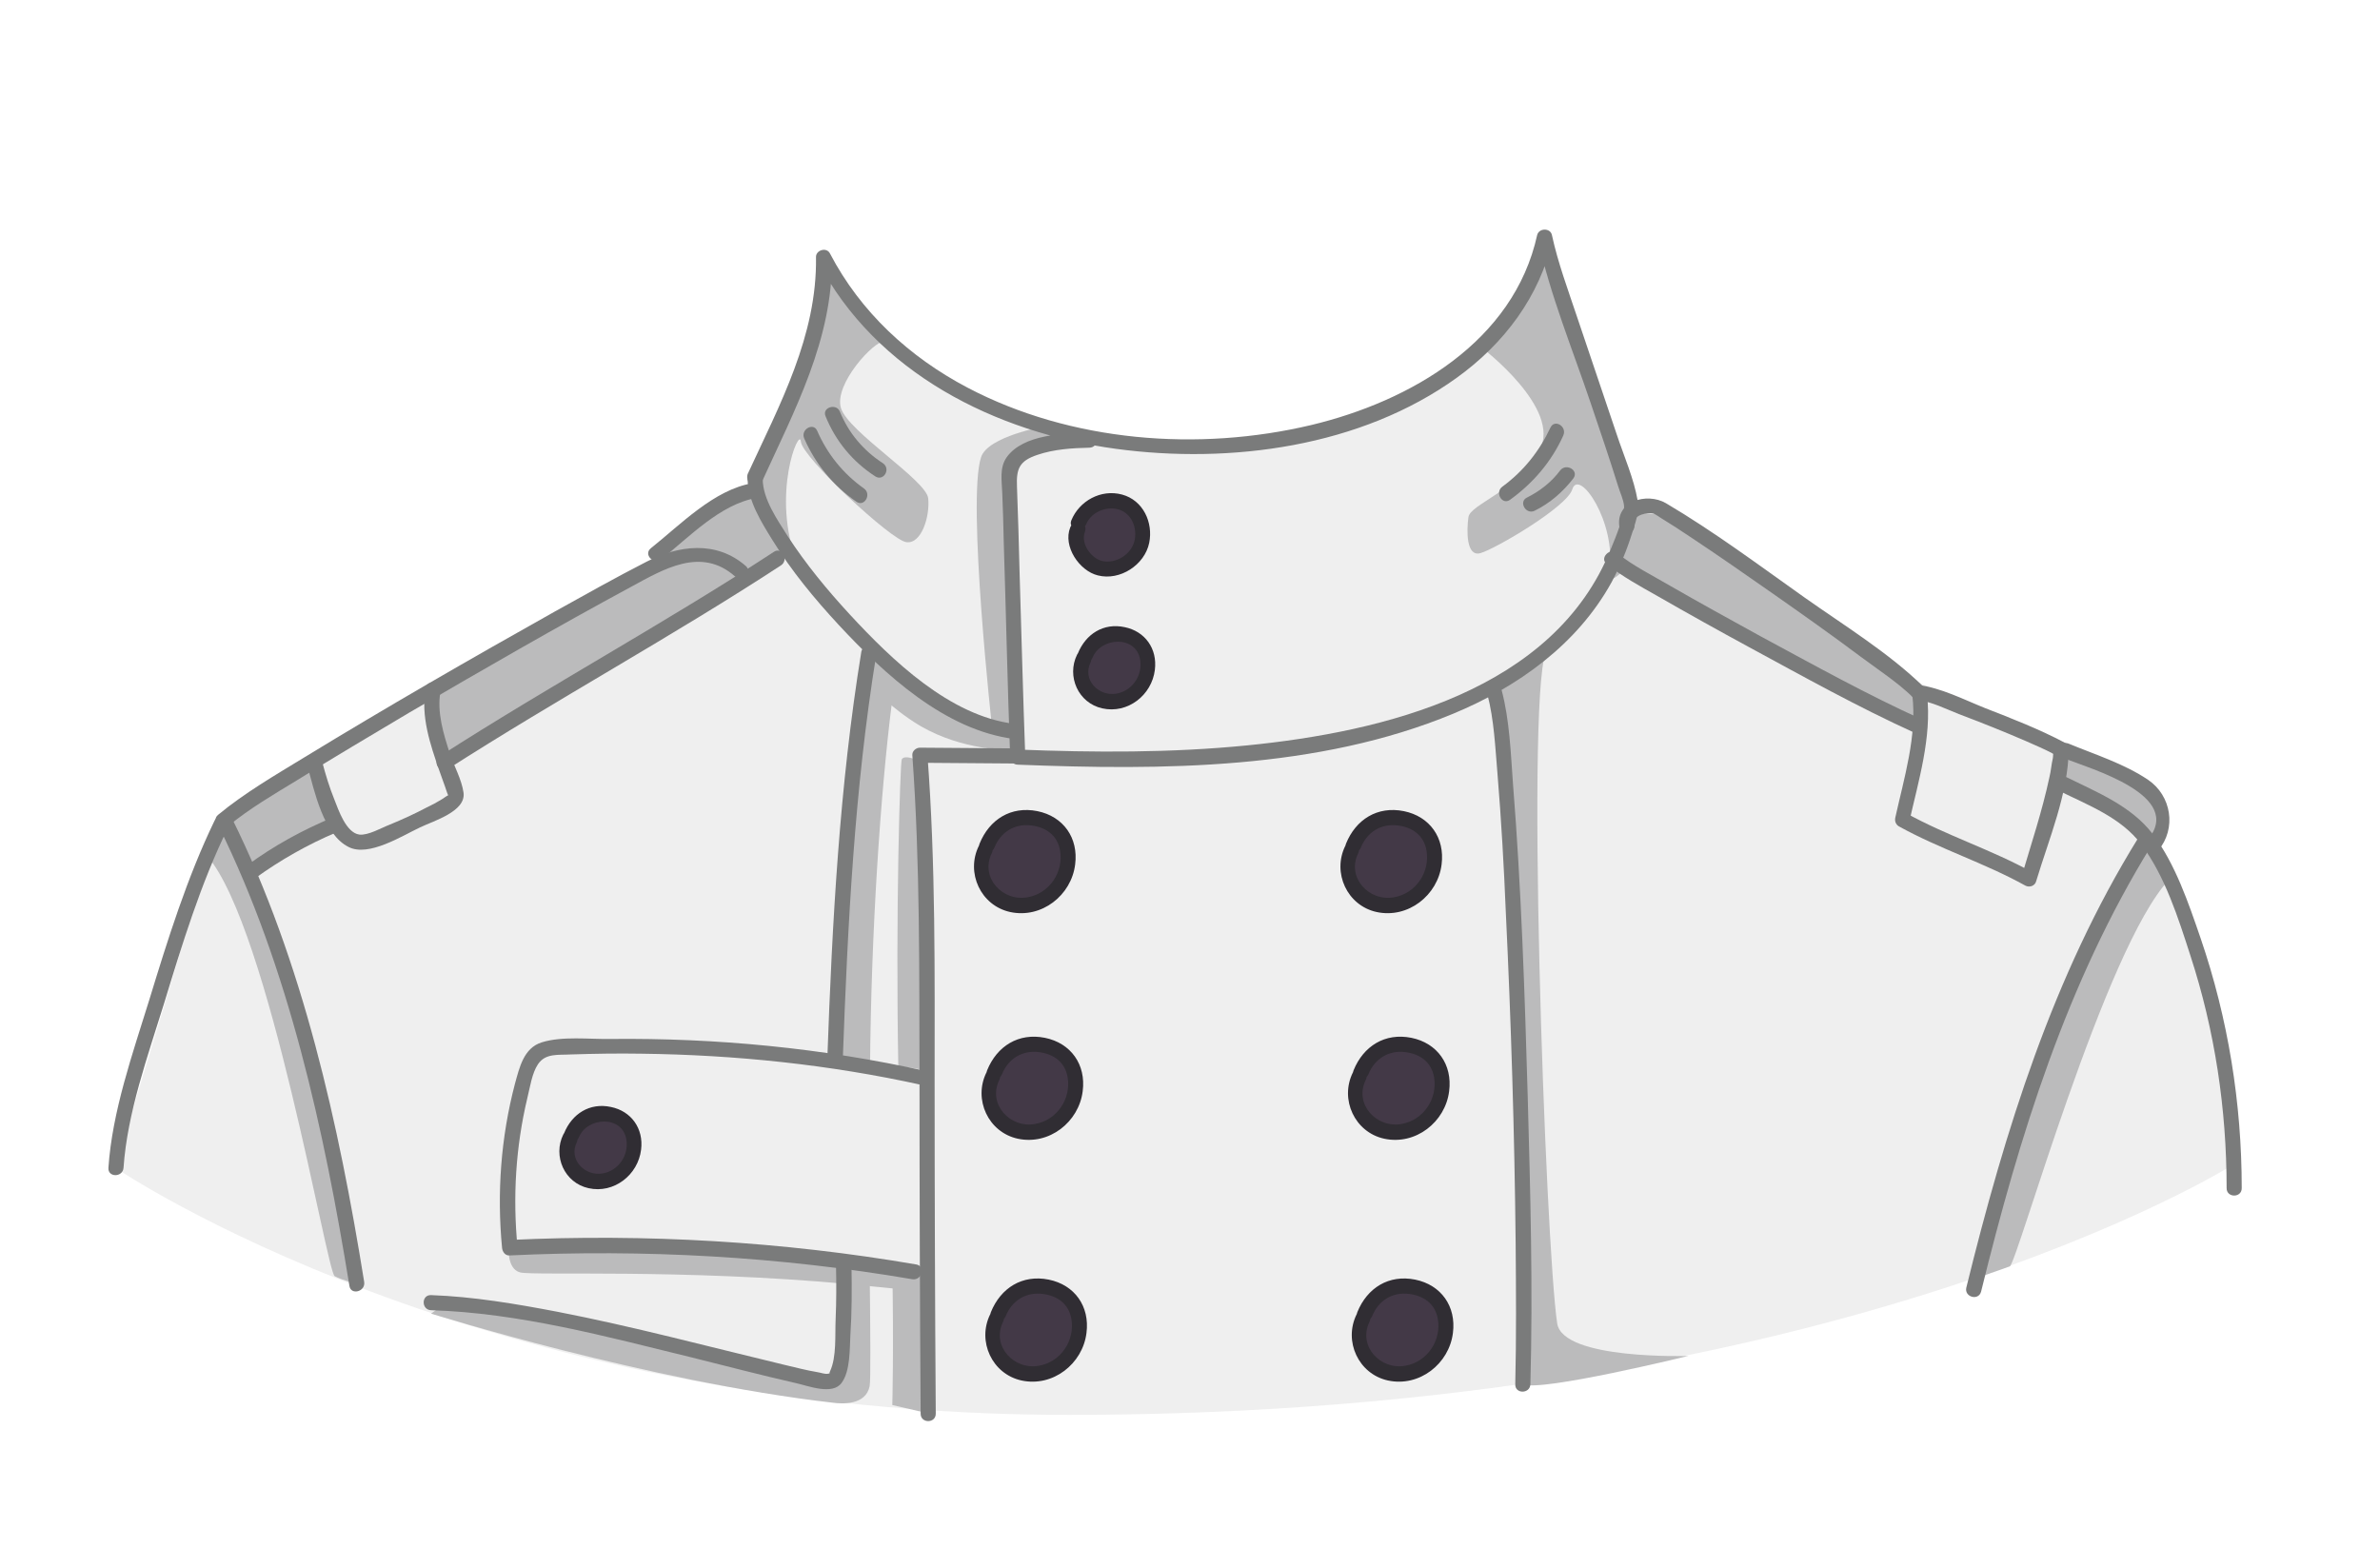 <?xml version="1.0" encoding="utf-8"?>
<!-- Generator: Adobe Illustrator 19.2.0, SVG Export Plug-In . SVG Version: 6.00 Build 0)  -->
<svg version="1.1" id="Layer_1" xmlns="http://www.w3.org/2000/svg" xmlns:xlink="http://www.w3.org/1999/xlink" x="0px" y="0px"
	 viewBox="0 0 630 410" style="enable-background:new 0 0 630 410;" xml:space="preserve">
<style type="text/css">
	.st0{fill:#EFEFEF;}
	.st1{fill:#433947;}
	.st2{fill:#BBBBBC;}
	.st3{fill:#7A7B7B;}
	.st4{fill:#302D33;}
</style>
<g>
	<g>
		<path class="st0" d="M30.7,309.2c0.2-1.9,6-20.7,6-20.7s11.6-38.2,11.8-39.4s4.2-17.3,4.9-18.9s5.8-13,5.8-13l8.3-5.9l15.4-9.5
			l11.4-6.2l26.5-17.8l18.8-8.8l35.1-21.1l8.7-8.9l16.4-9.8l11.5-22.7l6.2-24.8L219,69l14.3,20.5l12.9,9.5l26.5,12.7l28.7,5.9
			l13.8,0.7l11.1,0.7l10.5-2.1l40.1-12.2l19.3-17l13.4-22.4l5.5,19.3l11.5,30.6l3,11.6l3,8.5l4.8-1.7l27.3,17.9l9.8,6.9l9.2,8.3
			l14.8,9.9l27.7,11.9l17.8,9l25.8,12.7l2.3,5.6l-2.6,8.6c0,0,10.3,22.7,10.5,23.4c0.1,0.7,5.1,22.4,5.1,22.4l5.8,38.2
			c0,0-104.7,66.1-307.8,66.1C126.6,374.6,30.7,309.2,30.7,309.2z"/>
	</g>
	<g>
		<path class="st1" d="M293,150.6c-0.7,0-1.3-0.1-1.9-0.2c-2.1-0.5-4.2-2.4-5.4-4.7c-1-1.9-1.2-3.8-0.5-5.3l0.8-1l-0.4-1
			c1.5-3.5,5-5.9,8.7-5.9c0.8,0,1.5,0.1,2.3,0.3c4.7,1.3,6.6,6.3,5.7,10.5C301.4,147.3,297.2,150.6,293,150.6L293,150.6z"/>
		<path class="st1" d="M294.1,185.7c-0.6,0-1.3-0.1-1.9-0.2c-2.3-0.5-4.3-2.1-5.3-4.2c-1.1-2.2-1.1-4.8,0-7l0.2-0.3l0.1-0.3
			c1.6-3.8,4.5-5.9,8.1-5.9c0.7,0,1.3,0.1,2,0.2c4.5,0.9,7,4.5,6.4,9.1C303.1,181.9,298.9,185.7,294.1,185.7L294.1,185.7z"/>
		<path class="st1" d="M158.1,312.7c-0.6,0-1.3-0.1-1.9-0.2c-2.3-0.5-4.3-2.1-5.3-4.2c-1.1-2.2-1.1-4.8,0-7l0.2-0.3l0.1-0.3
			c1.6-3.8,4.5-5.9,8.1-5.9c0.7,0,1.3,0.1,2,0.2c4.5,0.9,7,4.5,6.4,9.1C167.1,308.9,162.9,312.7,158.1,312.7L158.1,312.7z"/>
		<path class="st1" d="M270.3,240c-0.8,0-1.7-0.2-2.5-0.4c-3-0.7-5.6-2.7-6.9-5.6c-1.4-2.9-1.4-6.3,0-9.1l0.2-0.3l0.2-0.5
			c2-4.9,5.8-7.7,10.5-7.7c0.8,0,1.7,0.1,2.6,0.3c5.8,1.2,9.1,6.1,8.4,12C281.9,235,276.5,240,270.3,240L270.3,240z"/>
		<path class="st1" d="M367.3,240c-0.8,0-1.7-0.2-2.5-0.4c-3-0.7-5.6-2.7-6.9-5.6c-1.4-2.9-1.4-6.3,0-9.1l0.2-0.3l0.2-0.5
			c2-4.9,5.8-7.7,10.5-7.7c0.8,0,1.7,0.1,2.6,0.3c5.8,1.2,9.1,6.1,8.4,12C378.9,235,373.4,240,367.3,240L367.3,240z"/>
		<path class="st1" d="M273.3,300c-0.8,0-1.7-0.2-2.5-0.4c-3-0.7-5.6-2.7-6.9-5.6c-1.4-2.9-1.4-6.3,0-9.1l0.2-0.3l0.2-0.5
			c2-4.9,5.8-7.7,10.5-7.7c0.8,0,1.7,0.1,2.6,0.3c5.8,1.2,9.1,6.1,8.4,12C284.9,295,279.5,300,273.3,300L273.3,300z"/>
		<path class="st1" d="M370.3,300c-0.8,0-1.7-0.2-2.5-0.4c-3-0.7-5.6-2.7-6.9-5.6c-1.4-2.9-1.4-6.3,0-9.1l0.2-0.3l0.2-0.5
			c2-4.9,5.8-7.7,10.5-7.7c0.8,0,1.7,0.1,2.6,0.3c5.8,1.2,9.1,6.1,8.4,12C381.9,295,376.4,300,370.3,300L370.3,300z"/>
		<path class="st1" d="M273.3,365c-0.8,0-1.7-0.2-2.5-0.4c-3-0.7-5.6-2.7-6.9-5.6c-1.4-2.9-1.4-6.3,0-9.1l0.2-0.3l0.2-0.5
			c2-4.9,5.8-7.7,10.5-7.7c0.8,0,1.7,0.1,2.6,0.3c5.8,1.2,9.1,6.1,8.4,12C284.9,360,279.5,365,273.3,365L273.3,365z"/>
		<path class="st1" d="M370.3,365c-0.8,0-1.7-0.2-2.5-0.4c-3-0.7-5.6-2.7-6.9-5.6c-1.4-2.9-1.4-6.3,0-9.1l0.2-0.3l0.2-0.5
			c2-4.9,5.8-7.7,10.5-7.7c0.8,0,1.7,0.1,2.6,0.3c5.8,1.2,9.1,6.1,8.4,12C381.9,360,376.4,365,370.3,365L370.3,365z"/>
	</g>
	<g>
		<path class="st2" d="M224.9,339.9c-44.7-4.1-83.4-2.2-87.2-3.1c-3.8-1-3-7.4-3-7.4l20.4-1.1l61.5,4.9l8.8,1.1
			C225.6,334.2,226.4,340,224.9,339.9z"/>
		<path class="st2" d="M262.7,193.5c0,0-6.8-61.1-3-72.5c1.8-5.5,16.6-8.1,16.6-8.1l8.6,2.2l-4.7,2.7l-13,4.2l0.2,11.5
			c0,0,2.9,63.5,2.4,63.7S262.7,193.5,262.7,193.5z"/>
		<path class="st2" d="M234.2,90.3c-2.8-0.2-13.5,11.4-11.6,17.7s22.6,19.1,23.1,23.9c0.5,4.8-1.8,12.2-5.8,11.6
			c-4-0.5-27.6-22.5-27.9-26.6c-0.3-4.2-8.1,14.1-0.9,32.3c1,2.6-3.1-2.8-3.1-2.8l-36,22.3l-54.5,33.1l-1.9-6.8l-1-12.3l59-32.1
			l2.2-4l15.2-13.1l8.6-2.7l1.2-6.3l13.6-31.3l4.1-21.9l4.7,5.6L234.2,90.3z"/>
		<polygon class="st2" points="82.9,201.7 88.6,217.7 82.9,220 66.5,230.8 59.2,215.9 73.9,207.1 		"/>
		<path class="st2" d="M392.2,92c0,0,21.4,16.2,15.3,27.2s-18.3,14.2-18.8,17.7c-0.5,3.6-0.6,10.6,3.2,9.5
			c3.9-1.1,22.9-12.2,24.3-16.9c1.8-5.7,11.7,8.8,9.8,21.5c-0.8,5.4,4.5-0.9,4.5-0.9l15.5,9.6l49.8,26.7l12.2,5.9l1.5-9.1l-13.2-9
			l-40.7-28.9l-13.3-8.8l-9.3-0.9l-3.2-8.6l-11.9-35l-8.3-26.6l-5,8.3L392.2,92z"/>
		<polygon class="st2" points="545.7,198.3 544.3,207.6 553.4,211.2 569.9,223.7 572.1,219.5 572.3,212.5 567.7,207.6 556.2,201.7 
					"/>
		<path class="st2" d="M409.7,171.8c-6.1,5.3-0.6,158.2,2.5,178.5c1.5,9.7,34.7,8.6,34.7,8.6s-39.2,9.6-43.7,7.5
			c-1.6-0.8,0.9-15.6,0.9-15.6L401,271v-31l-2.2-32.4l-3.8-25.7L409.7,171.8z"/>
		<path class="st2" d="M245.3,283.4V265l-1.2-55l-1.6-8.9c0,0-3.1-1.4-3.8-0.1c-0.4,0.6-1.7,40.4-0.9,81.9
			C240.2,282.1,243,283,245.3,283.4z"/>
		<path class="st2" d="M244.7,336.4c-1.9-0.1-6.7-0.3-8.5-0.7c0.4,21.2,0,36.2,0,36.2l9.5,2.2l-0.2-33.7v-4
			C245.2,336.4,245,336.4,244.7,336.4z"/>
		<polygon class="st2" points="241,337.8 225.5,334.2 224.8,339.9 241,341.5 		"/>
		<path class="st2" d="M223.2,333.4l0.2,4.5v19.7c0,0-1.6,5.5-2.4,7.5s-8.7,0-8.7,0l-34.2-8.7l-33.2-8.5l-27.2-2.8l-3.6,2.6
			c0,0,57.5,18,106.5,23.6c2.2,0.3,8.6,0.7,9.6-4.4c0.3-1.5,0.2-13.5,0-31.8C228.4,334.9,224.7,334,223.2,333.4z"/>
		<path class="st2" d="M260,191.3c-0.8-0.3-22-13.1-22-13.1s-6.1-5.9-7.9-5.2c-1.8,0.7-3.4,19.2-3.4,19.2l-3.2,38.5l-2.2,44l0.3,7.4
			c2.1-0.3,6.6-0.1,8.7,0.5c0.3-36.5,2.8-72.7,5.7-95.9c0,0,3.3,2.9,7.7,5.5c11.2,6.5,23.4,6.3,23.4,6.3l1.9,1.4v-7.8
			C268.7,192.2,260.8,191.7,260,191.3z"/>
		<path class="st2" d="M54.9,226.6C71.4,246,86.5,336.7,88.6,337.8c2.1,1.1,5.8,2,5.8,2l-1.7-10.1l-12-57.7l-10.1-28.1l-11.7-26.2
			L54.9,226.6z"/>
		<path class="st2" d="M574.2,232.8c-17,17.9-40.3,101.7-42.2,102.4s-8.8,3.1-8.8,3.1l8.8-32.6l16.7-46.4l13.2-26.6l6.8-12.7
			L574.2,232.8z"/>
	</g>
	<g>
		<g>
			<path class="st3" d="M201.6,127.7c8.7-19.1,18.9-37.9,18.6-59.5c-1.2,0.3-2.5,0.7-3.7,1c15.4,29.5,47,45.3,78.9,49.6
				c30.3,4.1,64.8-0.5,90.2-18.8c12.5-9,22-21.5,25.4-36.7c-1.3,0-2.6,0-3.9,0c3.2,14.7,9.1,29,13.9,43.2c2.5,7.4,5,14.7,7.3,22.1
				c0.5,1.7,1.5,3.7,1.6,5.4c0.1,2.5-2.2,8.2-3.5,11.3c-15,37.5-60.1,48.4-96.3,52c-20.2,2-40.5,1.9-60.7,1.1c0.7,0.7,1.3,1.3,2,2
				c-0.6-16.2-1-32.3-1.5-48.5c-0.2-7.7-0.4-15.4-0.7-23.1c-0.2-4.7,0.6-6.8,5.4-8.4c4.4-1.5,9.2-1.8,13.8-1.9c2.6-0.1,2.6-4.1,0-4
				c-6.7,0.2-17.5,0.4-21.9,6.5c-2,2.8-1.3,6.3-1.2,9.4c0.2,4.4,0.3,8.7,0.4,13.1c0.6,19,1,37.9,1.7,56.9c0,1.1,0.9,2,2,2
				c38.3,1.5,79.4,1.4,115.3-13.5c17.1-7.1,32.8-18.3,41.9-34.8c2.2-4.1,4-8.4,5.4-12.9c0.9-2.8,2-5.8,1.5-8.7
				c-1-5.8-3.6-11.7-5.5-17.4c-3.5-10.4-7-20.7-10.5-31.1c-2.4-7.2-5.1-14.4-6.7-21.8c-0.4-1.9-3.4-1.9-3.9,0
				c-6.2,28.2-33.5,44-59.8,50.3c-29.9,7.1-63.6,4.5-91-9.9c-15.4-8.1-28.3-20-36.4-35.5c-0.9-1.8-3.8-0.9-3.7,1
				c0.3,20.8-9.6,39-18.1,57.4C197.1,128,200.6,130.1,201.6,127.7L201.6,127.7z"/>
		</g>
		<g>
			<path class="st3" d="M197.9,126.7c0,5.8,3.7,11.6,6.6,16.3c5,8.1,11.1,15.5,17.6,22.5c12,12.9,28,27.8,46.4,30.1
				c2.5,0.3,2.5-3.7,0-4c-17.1-2.1-32.4-16.9-43.5-28.9c-6-6.5-11.7-13.4-16.5-20.8c-2.7-4.3-6.6-9.8-6.6-15.1
				C201.9,124.2,197.9,124.2,197.9,126.7L197.9,126.7z"/>
		</g>
		<g>
			<path class="st3" d="M269.8,198.1c-8.8-0.1-17.5-0.1-26.3-0.2c-1,0-2.1,0.9-2,2c2.1,28.8,1.8,57.8,1.9,86.7
				c0,29.2,0.1,58.4,0.3,87.6c0,2.6,4,2.6,4,0c-0.2-29.2-0.3-58.4-0.3-87.6c0-28.9,0.3-57.9-1.9-86.7c-0.7,0.7-1.3,1.3-2,2
				c8.8,0.1,17.5,0.1,26.3,0.2C272.4,202.1,272.4,198.1,269.8,198.1L269.8,198.1z"/>
		</g>
		<g>
			<path class="st3" d="M425.3,149.3c4.1,3.3,8.9,5.9,13.5,8.5c8,4.6,16.1,9.1,24.2,13.5c14.4,7.8,28.9,15.9,43.9,22.7
				c2.3,1,4.4-2.4,2-3.5c-14.6-6.6-28.8-14.5-42.9-22.1c-8-4.4-16-8.8-24-13.4c-4.6-2.7-9.7-5.2-13.9-8.6
				C426.2,144.8,423.3,147.7,425.3,149.3L425.3,149.3z"/>
		</g>
		<g>
			<path class="st3" d="M506.2,184c1.3,10.7-2.2,22-4.5,32.4c-0.2,0.9,0.1,1.8,0.9,2.3c10.8,6,22.7,9.7,33.5,15.7
				c1.1,0.6,2.6,0.1,2.9-1.2c3.3-11,8.5-23.2,8.6-34.9c0-0.7-0.4-1.4-1-1.7c-6.8-3.6-14-6.4-21.2-9.2c-5.5-2.2-11.7-5.4-17.7-6.1
				c-2.6-0.3-2.5,3.7,0,4c3.5,0.4,7.5,2.4,10.8,3.7c6.1,2.3,12.1,4.7,18.1,7.3c2.2,1,4.4,1.9,6.5,3c0.4,0.2,1,0.8,0.7,0.1
				c-0.4-0.9-0.3,1.1-0.4,1.3c-0.4,1.7-0.5,3.4-0.9,5c-1.9,8.9-4.8,17.6-7.4,26.4c1-0.4,2-0.8,2.9-1.2c-10.8-6-22.7-9.7-33.5-15.7
				c0.3,0.8,0.6,1.5,0.9,2.3c2.4-10.7,6-22.4,4.7-33.5C509.9,181.5,505.9,181.5,506.2,184L506.2,184z"/>
		</g>
		<g>
			<path class="st3" d="M545,209.3c7.7,3.8,16.5,7.1,21.8,14.2c6.3,8.4,9.8,19.5,13,29.4c6.5,19.9,9.6,40.7,9.6,61.6
				c0,2.6,4,2.6,4,0c0-22.5-3.6-44.9-10.9-66.2c-3.2-9.3-6.7-19.7-12.7-27.6c-5.7-7.4-14.7-11-22.8-15
				C544.7,204.7,542.7,208.2,545,209.3L545,209.3z"/>
		</g>
		<g>
			<path class="st3" d="M566,221.8c-22.6,36.5-35.3,77.6-45.5,119c-0.6,2.5,3.2,3.6,3.9,1.1c10.1-41.1,22.7-81.9,45.1-118.1
				C570.8,221.6,567.4,219.6,566,221.8L566,221.8z"/>
		</g>
		<g>
			<path class="st3" d="M432.6,138.8c-0.5-2.7,3.9-3.2,4.9-2.9c0.8,0.2,1.6,0.9,2.3,1.3c2.6,1.6,5.1,3.2,7.6,4.9
				c7.4,4.9,14.7,10,22,15.1c7.7,5.4,15.5,10.9,23.1,16.6c4.7,3.5,9.8,6.8,14,10.9c1.8,1.8,4.7-1,2.8-2.8
				c-9.3-9.1-21.1-16.3-31.7-23.8c-12-8.5-23.9-17.4-36.6-24.9c-5.1-3-13.6-0.5-12.3,6.5C429.2,142.4,433.1,141.3,432.6,138.8
				L432.6,138.8z"/>
		</g>
		<g>
			<path class="st3" d="M546.4,200.7c6.9,2.8,32,9.8,22.1,21.6c-1.6,2,1.2,4.8,2.8,2.8c4.9-5.8,3.5-14.5-2.7-18.7
				c-6.4-4.3-14.1-6.7-21.1-9.6C545.1,195.9,544,199.7,546.4,200.7L546.4,200.7z"/>
		</g>
		<g>
			<path class="st3" d="M60.6,218.5c5.5-4.5,11.8-8.2,17.9-11.9c9.8-6.1,19.8-12,29.7-17.9c19.5-11.4,39.1-22.7,58.9-33.4
				c8.5-4.6,18.5-10.7,27.5-2.7c1.9,1.7,4.8-1.1,2.8-2.8c-7.8-6.8-17.8-5.5-26.3-1.1c-8.2,4.2-16.2,8.7-24.3,13.2
				c-22.3,12.5-44.5,25.3-66.3,38.6c-7.7,4.7-15.8,9.4-22.8,15.2C55.8,217.3,58.6,220.1,60.6,218.5L60.6,218.5z"/>
		</g>
		<g>
			<path class="st3" d="M175.1,148c7.3-5.8,15.6-14.6,25.2-16.2c2.5-0.4,1.5-4.3-1.1-3.9c-10.2,1.7-19.1,11-26.9,17.2
				C170.2,146.8,173.1,149.6,175.1,148L175.1,148z"/>
		</g>
		<g>
			<path class="st3" d="M204.8,146.1c-28.9,18.9-59.2,35.3-88.3,54c-2.2,1.4-0.2,4.8,2,3.5c29-18.6,59.4-35.1,88.3-54
				C208.9,148.1,206.9,144.6,204.8,146.1L204.8,146.1z"/>
		</g>
		<g>
			<path class="st3" d="M112.7,182.1c-1.4,7.4,1.2,15,3.6,21.9c0.5,1.4,1,2.8,1.5,4.2c0.2,0.5,0.9,3,1.1,2.4s-1.5,0.7-2,1
				c-1.3,0.8-2.6,1.5-3.9,2.1c-3.2,1.7-6.5,3.2-9.9,4.6c-2.1,0.8-5.7,2.9-8,2.6c-3.5-0.5-5.5-6.5-6.6-9.3c-1.3-3.2-2.3-6.5-3.2-9.9
				c-0.7-2.5-4.5-1.4-3.9,1.1c1.8,6.5,4.2,18.1,10.9,21.4c5.3,2.7,14.2-3,18.9-5.2c3.5-1.7,12.2-4.2,11.5-9.2
				c-0.5-3.5-2.5-7-3.6-10.3c-1.7-5.2-3.5-11-2.5-16.5C117,180.7,113.2,179.6,112.7,182.1L112.7,182.1z"/>
		</g>
		<g>
			<path class="st3" d="M245.1,283.5c-27.4-6.1-55.5-8.8-83.5-8.5c-5.6,0.1-12.8-0.8-18.2,0.9c-4.8,1.5-5.9,6.7-7.1,11
				c-3.7,14.1-4.8,28.8-3.4,43.4c0.1,1,0.8,2.1,2,2c35.6-1.7,71.5,0.3,106.6,6.3c2.5,0.4,3.6-3.4,1.1-3.9
				c-35.5-6.1-71.7-8.2-107.6-6.5c0.7,0.7,1.3,1.3,2,2c-1.3-13.3-0.5-26.6,2.6-39.6c0.7-2.8,1.2-6.5,2.8-8.9c2-3,5.4-2.4,8.7-2.6
				c6.2-0.2,12.4-0.3,18.6-0.2c25,0.3,50,2.9,74.4,8.3C246.5,287.9,247.6,284.1,245.1,283.5L245.1,283.5z"/>
		</g>
		<g>
			<path class="st4" d="M283.3,139.6c-2,5,2.4,11.5,7.3,12.7c5.9,1.5,12.4-2.8,13.6-8.6c1.1-5.4-1.6-11.3-7.2-12.8
				s-11.3,1.7-13.4,6.8c-1,2.4,2.9,3.4,3.9,1.1c1.2-3,4.8-4.7,8-4.1c3.7,0.7,5.5,4.5,4.9,8c-0.6,3.6-4.3,6.3-8,5.9
				c-3.3-0.3-6.5-4.6-5.2-7.9C288.1,138.2,284.2,137.2,283.3,139.6L283.3,139.6z"/>
		</g>
		<g>
			<path class="st4" d="M285.1,173.3c-2.8,5.7,0.3,12.8,6.7,14.2c6.7,1.5,13.1-3.5,13.9-10.2c0.7-5.6-2.6-10.2-8-11.3
				c-5.6-1.2-10.3,1.8-12.4,7c-1,2.4,2.9,3.4,3.9,1.1c2.2-5.5,11.5-6,12.6,0.5c0.7,4.2-2.1,8.3-6.3,9c-4.7,0.8-9.1-3.7-6.8-8.3
				C289.7,173,286.2,171,285.1,173.3L285.1,173.3z"/>
		</g>
		<g>
			<path class="st4" d="M149.1,300.3c-2.8,5.7,0.3,12.8,6.7,14.2c6.7,1.5,13.1-3.5,13.9-10.2c0.7-5.6-2.6-10.2-8-11.3
				c-5.6-1.2-10.3,1.8-12.4,7c-1,2.4,2.9,3.4,3.9,1.1c2.2-5.5,11.5-6,12.6,0.5c0.7,4.2-2.1,8.3-6.3,9c-4.7,0.8-9.1-3.7-6.8-8.3
				C153.7,300,150.2,298,149.1,300.3L149.1,300.3z"/>
		</g>
		<g>
			<path class="st4" d="M259.1,223.9c-3.5,7.1,0.5,15.8,8.3,17.5c8.3,1.8,16.2-4.4,17.2-12.6c0.9-7-3.1-12.7-10-14.1
				c-7-1.4-12.7,2.2-15.3,8.6c-1,2.4,2.9,3.4,3.9,1.1c1.7-4.2,5.4-6.5,9.9-5.9c3.8,0.5,6.8,2.6,7.5,6.6c1,5.7-2.8,11.4-8.6,12.4
				c-6.6,1.2-12.6-5.2-9.5-11.6C263.7,223.7,260.3,221.6,259.1,223.9L259.1,223.9z"/>
		</g>
		<g>
			<path class="st4" d="M356.1,223.9c-3.5,7.1,0.5,15.8,8.3,17.5c8.3,1.8,16.2-4.4,17.2-12.6c0.9-7-3.1-12.7-10-14.1
				c-7-1.4-12.7,2.2-15.3,8.6c-1,2.4,2.9,3.4,3.9,1.1c1.7-4.2,5.4-6.5,9.9-5.9c3.8,0.5,6.8,2.6,7.5,6.6c1,5.7-2.8,11.4-8.6,12.4
				c-6.6,1.2-12.6-5.2-9.5-11.6C360.7,223.7,357.3,221.6,356.1,223.9L356.1,223.9z"/>
		</g>
		<g>
			<path class="st4" d="M261.1,283.9c-3.5,7.1,0.5,15.8,8.3,17.5c8.3,1.8,16.2-4.4,17.2-12.6c0.9-7-3.1-12.7-10-14.1
				c-7-1.4-12.7,2.2-15.3,8.6c-1,2.4,2.9,3.4,3.9,1.1c1.7-4.2,5.4-6.5,9.9-5.9c3.8,0.5,6.8,2.6,7.5,6.6c1,5.7-2.8,11.4-8.6,12.4
				c-6.6,1.2-12.6-5.2-9.5-11.6C265.7,283.7,262.3,281.6,261.1,283.9L261.1,283.9z"/>
		</g>
		<g>
			<path class="st4" d="M358.1,283.9c-3.5,7.1,0.5,15.8,8.3,17.5c8.3,1.8,16.2-4.4,17.2-12.6c0.9-7-3.1-12.7-10-14.1
				c-7-1.4-12.7,2.2-15.3,8.6c-1,2.4,2.9,3.4,3.9,1.1c1.7-4.2,5.4-6.5,9.9-5.9c3.8,0.5,6.8,2.6,7.5,6.6c1,5.7-2.8,11.4-8.6,12.4
				c-6.6,1.2-12.6-5.2-9.5-11.6C362.7,283.7,359.3,281.6,358.1,283.9L358.1,283.9z"/>
		</g>
		<g>
			<path class="st4" d="M262.1,347.9c-3.5,7.1,0.5,15.8,8.3,17.5c8.3,1.8,16.2-4.4,17.2-12.6c0.9-7-3.1-12.7-10-14.1
				c-7-1.4-12.7,2.2-15.3,8.6c-1,2.4,2.9,3.4,3.9,1.1c1.7-4.2,5.4-6.5,9.9-5.9c3.8,0.5,6.8,2.6,7.5,6.6c1,5.7-2.8,11.4-8.6,12.4
				c-6.6,1.2-12.6-5.2-9.5-11.6C266.7,347.7,263.3,345.6,262.1,347.9L262.1,347.9z"/>
		</g>
		<g>
			<path class="st4" d="M359.1,347.9c-3.5,7.1,0.5,15.8,8.3,17.5c8.3,1.8,16.2-4.4,17.2-12.6c0.9-7-3.1-12.7-10-14.1
				c-7-1.4-12.7,2.2-15.3,8.6c-1,2.4,2.9,3.4,3.9,1.1c1.7-4.2,5.4-6.5,9.9-5.9c3.8,0.5,6.8,2.6,7.5,6.6c1,5.7-2.8,11.4-8.6,12.4
				c-6.6,1.2-12.6-5.2-9.5-11.6C363.7,347.7,360.3,345.6,359.1,347.9L359.1,347.9z"/>
		</g>
		<g>
			<path class="st3" d="M393.7,183.7c1.8,6.8,2.1,14.2,2.7,21.2c1,12.2,1.7,24.4,2.2,36.6c1.4,29.1,2.3,58.3,2.6,87.4
				c0.1,12.5,0.2,25-0.1,37.5c-0.1,2.6,3.9,2.6,4,0c0.7-25.3,0-50.8-0.7-76.1c-0.8-27.6-1.7-55.3-3.9-82.8c-0.6-8.2-0.9-16.9-3-24.8
				C396.9,180.1,393.1,181.2,393.7,183.7L393.7,183.7z"/>
		</g>
		<g>
			<path class="st3" d="M223.1,280.2c1.3-35.6,3.1-71.3,8.8-106.6c0.4-2.5-3.4-3.6-3.9-1.1c-5.8,35.6-7.7,71.6-9,107.6
				C219,282.8,223,282.8,223.1,280.2L223.1,280.2z"/>
		</g>
		<g>
			<path class="st3" d="M221.3,335.1c0.1,4.7,0.1,9.3-0.1,14c-0.2,4.2,0.3,10.1-1.5,13.9c-0.5,1.1,0.8,0.3-0.5,0.6
				c-0.8,0.2-2-0.3-2.8-0.4c-3-0.5-6-1.3-9-2c-20-4.8-39.8-10.1-59.9-14c-11-2.1-22.2-4-33.4-4.4c-2.6-0.1-2.6,3.9,0,4
				c23.3,0.7,46.5,7,69,12.5c9.2,2.3,18.4,4.7,27.6,6.8c3.2,0.7,9.7,3.3,12.1-0.1c2.3-3.1,2.1-9,2.3-12.6c0.4-6.1,0.4-12.2,0.3-18.3
				C225.3,332.5,221.3,332.5,221.3,335.1L221.3,335.1z"/>
		</g>
		<g>
			<path class="st3" d="M56.8,217.2c-7.3,15.1-12.4,31.5-17.3,47.5c-4.4,14.2-9.8,29.5-10.8,44.4c-0.2,2.6,3.8,2.6,4,0
				c1-14.6,6.4-29.5,10.7-43.4c4.8-15.7,9.7-31.8,16.9-46.5C61.3,216.9,57.9,214.9,56.8,217.2L56.8,217.2z"/>
		</g>
		<g>
			<path class="st3" d="M57.9,218.7c18.6,37.7,27.9,80.5,34.6,121.7c0.4,2.5,4.3,1.5,3.9-1.1c-6.7-41.6-16.2-84.7-35-122.7
				C60.2,214.4,56.7,216.4,57.9,218.7L57.9,218.7z"/>
		</g>
		<g>
			<path class="st3" d="M67.5,232.5c6.6-4.8,14-9,21.6-12.2c2.3-1,1.3-4.9-1.1-3.9c-7.9,3.3-15.6,7.5-22.5,12.6
				C63.4,230.6,65.4,234,67.5,232.5L67.5,232.5z"/>
		</g>
		<g>
			<path class="st3" d="M212.9,116.1c3,6.8,7.7,12.5,13.8,16.7c2.1,1.5,4.1-2,2-3.5c-5.5-3.9-9.7-9.1-12.4-15.3
				C215.3,111.7,211.8,113.7,212.9,116.1L212.9,116.1z"/>
		</g>
		<g>
			<path class="st3" d="M218.5,110.1c2.7,6.7,7.2,12.1,13.2,16c2.2,1.4,4.2-2,2-3.5c-5.1-3.3-9.1-8-11.4-13.7
				C221.4,106.7,217.6,107.8,218.5,110.1L218.5,110.1z"/>
		</g>
		<g>
			<path class="st3" d="M410.4,113.2c-2.9,6.2-7.1,11.5-12.7,15.6c-2.1,1.5-0.1,5,2,3.5c6.1-4.4,11-10.1,14.1-17
				C414.9,112.9,411.5,110.8,410.4,113.2L410.4,113.2z"/>
		</g>
		<g>
			<path class="st3" d="M413,124.5c-2.3,3.1-5.4,5.5-8.8,7.2c-2.3,1.1-0.3,4.6,2,3.5c4.1-2,7.5-5,10.3-8.6
				C418,124.5,414.6,122.5,413,124.5L413,124.5z"/>
		</g>
	</g>
</g>
</svg>
